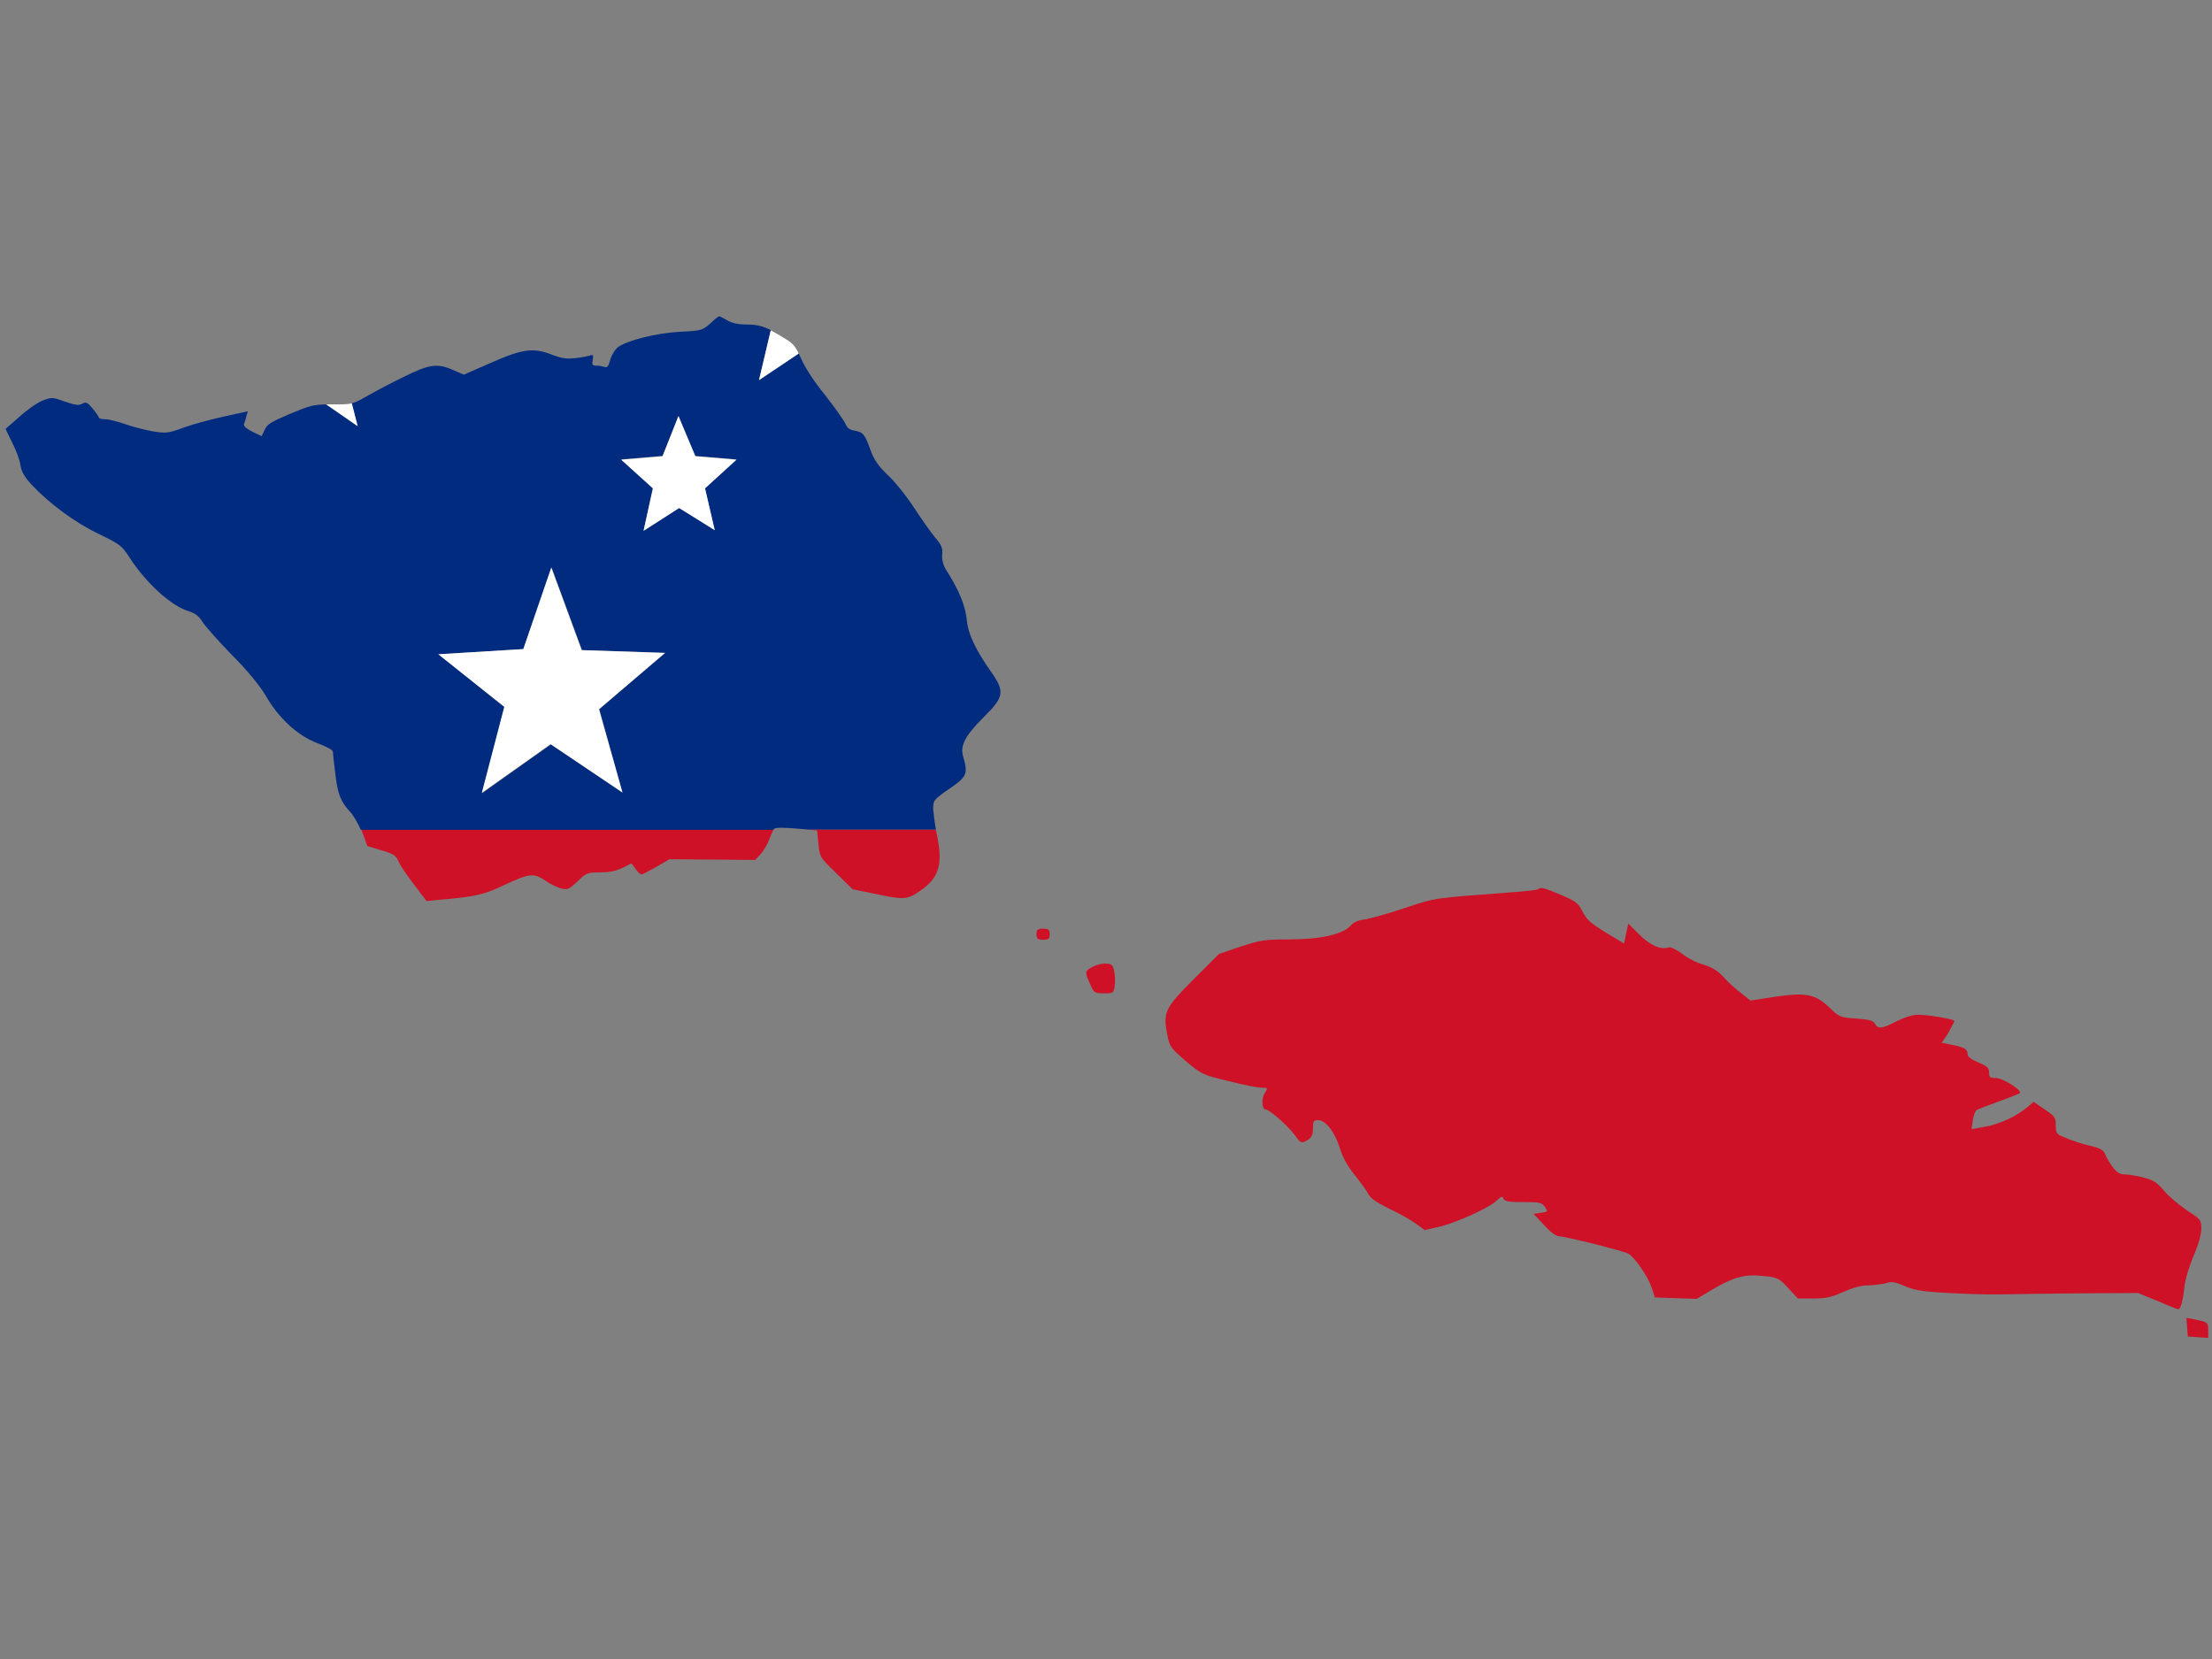 <?xml version="1.0" encoding="utf-8"?>
<!-- Generator: Adobe Illustrator 17.1.0, SVG Export Plug-In . SVG Version: 6.00 Build 0)  -->
<!DOCTYPE svg PUBLIC "-//W3C//DTD SVG 1.1//EN" "http://www.w3.org/Graphics/SVG/1.1/DTD/svg11.dtd">
<svg version="1.1" id="flag-icon-css-ws" xmlns="http://www.w3.org/2000/svg" xmlns:xlink="http://www.w3.org/1999/xlink" x="0px"
	 y="0px" viewBox="0 0 640 480" enable-background="new 0 0 640 480" xml:space="preserve">
<rect x="0" y="0" width="640" height="480" fill="#808080" stroke="none"/>
<g>
	<path fill="#CE1126" d="M319.4,287.4c2.7,0,2.8-0.1,3.1-2.1c0.2-1.1,0.1-3-0.1-4.2c-0.4-1.9-0.7-2.2-2.3-2.3
		c-1.1-0.1-2.8,0.3-3.9,0.9c-2.4,1.2-2.4,1.5-0.8,5C316.5,287.3,316.7,287.4,319.4,287.4z"/>
	<path fill="#CE1126" d="M299.9,270.3c0,1.3,0.3,1.6,1.9,1.6c1.6,0,1.9-0.2,1.9-1.6c0-1.3-0.3-1.6-1.9-1.6
		C300.2,268.7,299.9,269,299.9,270.3z"/>
	<path fill="#CE1126" d="M106.3,244.8l4,1.2c3.5,1,4.2,1.5,4.9,3c0.4,1.1,2.4,4.1,4.5,6.8l3.7,4.9l4.1-0.4c10.1-0.9,12.3-1.4,17.9-4
		c7.9-3.7,8.9-3.8,12.4-1.5c1.6,1.1,3.7,2.1,4.8,2.3c1.6,0.4,2.2,0.1,4.5-2.1c2.5-2.4,2.8-2.6,6.5-2.6c2.7,0,4.7-0.4,6.5-1.3
		l2.6-1.3l1.2,1.6c0.6,0.9,1.4,1.6,1.7,1.6c0.3,0,2.2-1,4.3-2.2l3.8-2.2l12.4,0.1l12.4,0.1l1.6-1.7c0.9-1,2.1-3.1,2.7-4.8
		c0.5-1.3,0.8-2,1.2-2.4H104.5c0.1,0.3,0.2,0.5,0.3,0.8L106.3,244.8z"/>
	<path fill="#CE1126" d="M565.5,295.4c0-0.5-7.5-1.8-10.5-1.8c-1.6,0-3.9,0.7-6.3,1.9c-4.3,2.2-5.3,2.3-6.2,0.7
		c-0.5-0.9-1.6-1.2-5.4-1.5c-4.6-0.3-4.9-0.4-7.7-3.1c-4.1-4-6.9-4.5-15.9-3.2l-7,1.1l-2.8-2.2c-1.6-1.2-3.9-3.3-5.1-4.7
		c-1.7-1.8-3.2-2.7-5.7-3.5c-1.9-0.5-4.7-1.9-6.3-3.2c-1.6-1.2-3.3-2-3.8-1.8c-2.2,0.8-5.4-0.6-8.5-3.7l-3.2-3.2l-0.6,2.9l-0.6,2.9
		l-5.3-3.2c-4.4-2.7-5.5-3.7-6.7-6c-1.3-2.6-1.9-3-6.3-4.9c-5-2.1-5.9-2.3-6.6-1.6c-0.2,0.2-3.8,0.6-8,0.9
		c-22.6,1.7-21.5,1.5-30.5,4.5c-4.7,1.6-9.8,3-11.5,3.3c-1.9,0.2-3.4,0.8-4.2,1.8c-2.2,2.5-8.7,4-17.7,4c-7.3,0-8.4,0.2-14.2,2.1
		l-6.2,2.1l-7.4,7.4c-8.3,8.3-8.9,9.5-7.5,16.3c0.6,3.1,1,3.6,5.3,7.3c4.6,3.9,4.9,4,12.4,5.8c4.2,1.1,8.5,1.9,9.5,1.9
		c1.9,0,1.9,0,0.9,1.6s-0.8,4.7,0.3,4.7c1.1,0,6.7,5,8.4,7.4c1.6,2.2,1.9,2.4,3.1,1.8c1.8-0.9,2.2-1.7,2.2-4.1c0-1.7,0.2-2,1.5-2
		c2.2,0,4.9,3.6,6.3,8.2c0.7,2.4,2.2,5.1,4.2,7.6c1.7,2.1,3.5,4.6,4,5.6c0.6,1.2,2.4,2.4,6,4.2c2.8,1.3,6.2,3.2,7.7,4.3l2.6,1.9
		l4-0.9c4.9-1.1,14.6-5.5,16.8-7.6c1.4-1.3,1.7-1.4,2-0.6c0.3,0.8,1.5,1,5.7,1c4.8,0,5.3,0.1,6.3,1.4c0.9,1.4,0.9,1.4-1.2,1.7
		l-2.1,0.3l3,3.2c1.8,2,3.5,3.3,4.4,3.3c1.7,0,18.5,4.2,20,5c1.8,0.9,5.8,6.8,6.8,9.9l0.9,2.8l6,0.2l6.1,0.2l4.7-2.8
		c6.2-3.6,9.3-4.4,14.7-3.8c4.1,0.4,4.4,0.6,7.1,3.5l2.8,3h4.5c3.7,0,5.3-0.4,8.6-1.9c2.7-1.2,5.2-1.9,7-1.9c1.6,0,3.9-0.3,5.2-0.6
		c1.9-0.6,2.8-0.4,5.6,0.8c2.8,1.2,5,1.6,12.7,2c5.2,0.3,12.1,0.5,15.6,0.4c3.4-0.1,13.6-0.2,22.7-0.3l16.5-0.1l5.6,2.3
		c3,1.3,5.7,2.4,6,2.4c0.7,0,1.3-2,1.8-6.2c0.2-2.4,1.4-6.2,2.7-9.3c1.4-3.2,2.2-6.2,2.2-7.8c0-2.5-0.1-2.7-4-5.2
		c-2.2-1.5-5.3-4-6.7-5.7c-2.1-2.5-3.2-3.2-6-3.9c-1.9-0.5-4.3-0.9-5.3-0.9c-1.5,0-2.4-0.5-3.6-2.1c-0.9-1.2-1.9-2.9-2.2-3.7
		c-0.4-1.1-1.3-1.7-3.2-2.2c-3.2-0.7-6.3-1.7-9-2.9c-1.8-0.7-2.1-1.1-2.1-3.3c0-2.2-0.2-2.6-3.2-4.6l-3.2-2.2l-1.9,1.6
		c-3.1,2.6-8,4.9-12.2,5.6l-3.9,0.7l0.4-2.6c0.2-1.4,0.7-2.7,1.2-3c0.4-0.2,3.2-1.3,6.3-2.4c3-1.1,5.8-2.2,6.1-2.4
		c0.8-0.8-4.9-4.4-7-4.4c-1.7,0-1.9-0.2-1.9-1.6c0-1.3-0.5-1.8-3.1-2.9c-2.1-0.9-3.1-1.6-3.1-2.4c0-1.4-0.9-2-4.5-2.7l-3-0.6
		l1.9-2.8C564.6,297,565.5,295.6,565.5,295.4z"/>
	<path fill="#CE1126" d="M634.7,381.7l-2.1-0.4l0.2,2.7l0.2,2.7l3,0.2l2.9,0.2v-2.2C638.9,382.6,638.8,382.5,634.7,381.7z"/>
	<path fill="#CE1126" d="M236.4,240.3l0.4,3.9c0.4,3.9,0.5,3.9,5.2,8.5l4.7,4.6l6.4,1.3c8.4,1.8,9.4,1.7,12.9-0.7
		c5.8-3.9,7-7.8,4.9-17.2c-0.1-0.2-0.1-0.5-0.2-0.7h-37.2L236.4,240.3z"/>
	<path fill="#002B7F" d="M226.2,239.5c1.4,0,4.2,0.2,6.3,0.4l1.1,0.1h37.2c-0.4-2.1-0.7-4.6-0.8-5.9c0-2.6,0.1-2.7,4.7-5.9
		c5.1-3.5,5.4-4.3,4-9.2c-1-3.3,0.5-6.1,6.1-11.7c5.7-5.6,5.9-7.3,2.1-12.7c-4.7-6.7-6.8-11.1-7.2-15.4c-0.4-4-2.3-8.5-5.7-13.9
		c-1.1-1.7-1.5-3.1-1.4-4.8c0.2-1.9-0.2-2.8-1.9-4.8c-1.1-1.3-3.9-5.2-6.1-8.6c-2.2-3.4-5.7-7.8-7.7-9.6c-2.7-2.6-4-4.4-5-7.2
		c-1.7-4.7-2.1-5.2-4.6-5.7c-1.5-0.2-2.2-0.8-2.7-2c-0.4-0.9-3-4.6-5.8-8.2c-3.3-4-5.9-8.1-7-10.6c-0.3-0.6-0.5-1.1-0.7-1.6
		l-11.5,7.7l3.4-14.4c-2.6-1.3-4.4-1.6-6.9-1.6c-2.5,0-4.2-0.4-5.7-1.2c-1.1-0.7-2.2-1.2-2.3-1.2c-0.2,0-1.4,0.9-2.6,2.1
		c-2.3,2-2.6,2.1-8.9,2.4c-6.7,0.4-15,2.4-17.9,4.5c-0.7,0.6-1.7,2.1-2.1,3.5c-0.5,1.9-0.9,2.4-1.6,2.2c-0.6-0.2-1.6-0.4-2.4-0.4
		c-1.2,0-1.4-0.2-1.1-1.7c0.2-1.2,0.1-1.6-0.6-1.3c-0.5,0.2-2.4,0.6-4.3,0.8c-2.7,0.3-4,0.1-6.7-0.9c-5.5-2.2-8.6-1.8-17.7,2.2
		l-8,3.5l-3-1.3c-4.7-2.1-7-1.7-14.3,1.9c-3.6,1.7-8.4,4.3-10.7,5.6c-2.1,1.2-3.2,1.8-4.5,2.1l1.7,6.6l-9.1-6.3
		c-3.8,0.1-5,0.5-10.3,2.7c-5.4,2.3-6.7,3-7.4,4.6l-0.9,1.9l-2.7-1.3c-1.7-0.9-2.6-1.6-2.4-2.2c0.2-0.5,0.5-1.5,0.7-2.3l0.4-1.4
		l-6.8,1.5c-3.7,0.8-9,2.2-11.7,3.2c-4.6,1.7-5.2,1.7-9,1.1c-2.2-0.4-5.8-1.3-8-2.1c-2.1-0.7-4.7-1.4-5.7-1.4
		c-1.1,0-1.9-0.2-1.9-0.5c0-0.2-0.8-1.4-1.8-2.6c-1.5-1.8-1.9-2-3-1.4c-1,0.6-2.1,0.4-5-0.6c-3.6-1.3-3.8-1.3-6.5-0.3
		c-1.5,0.6-4.5,2.7-6.7,4.7l-4,3.5l1.9,3.9c1.1,2.1,2.2,5,2.4,6.5c0.3,2,1.2,3.5,3.3,5.8c5.2,5.5,12.5,10.9,19.4,14.2
		c6.2,3,6.7,3.4,9,7c4.7,7.2,11.9,13.8,16.9,15.3c1.9,0.6,3,1.4,4,3c0.7,1.2,4.6,5.6,8.6,9.7c4.7,4.7,8.2,9.1,9.8,11.8
		c3.7,6.5,9.3,11.6,14.9,13.7c2.4,0.9,4.5,2,4.5,2.4c0,0.4,0.3,3.2,0.7,6.3c0.7,6.2,1.6,8.3,4.4,11.3c0.9,1,2.1,3.1,3,5.1h119.2
		C224.2,239.5,224.9,239.5,226.2,239.5z M180.1,229.3l-20.7-13.9l-19.9,14.1l6.5-24.9l-19.1-15.3l24.6-1.5l8.1-23.6l8.8,23.9
		l24.1,0.8l-19.1,16.3L180.1,229.3z M206.8,153.4l-10.3-6.5l-10.3,6.6l2.7-12.3l-9.1-8.3l11.9-1l4.6-11.6l4.8,11.6l11.9,1l-9.1,8.3
		L206.8,153.4z"/>
	<polygon fill="#FFFFFF" points="201.2,132 196.3,120.4 191.7,132 179.7,133 188.9,141.3 186.2,153.6 196.5,147 206.8,153.4 
		204,141.3 213.1,133 	"/>
	<polygon fill="#FFFFFF" points="168.3,188.1 159.5,164.2 151.4,187.8 126.8,189.3 145.9,204.5 139.4,229.4 159.3,215.3 
		180.1,229.3 173.3,205.2 192.4,188.9 	"/>
	<path fill="#FFFFFF" d="M101.8,116.7c-1.2,0.3-2.7,0.3-5.4,0.3c-0.7,0-1.4,0-2,0l9.1,6.3L101.8,116.7z"/>
	<path fill="#FFFFFF" d="M231.1,102.3c-1-2.1-1.9-3.1-3.6-4.1c-1.8-1.1-3.3-2-4.5-2.6l-3.4,14.4L231.1,102.3z"/>
</g>
</svg>
